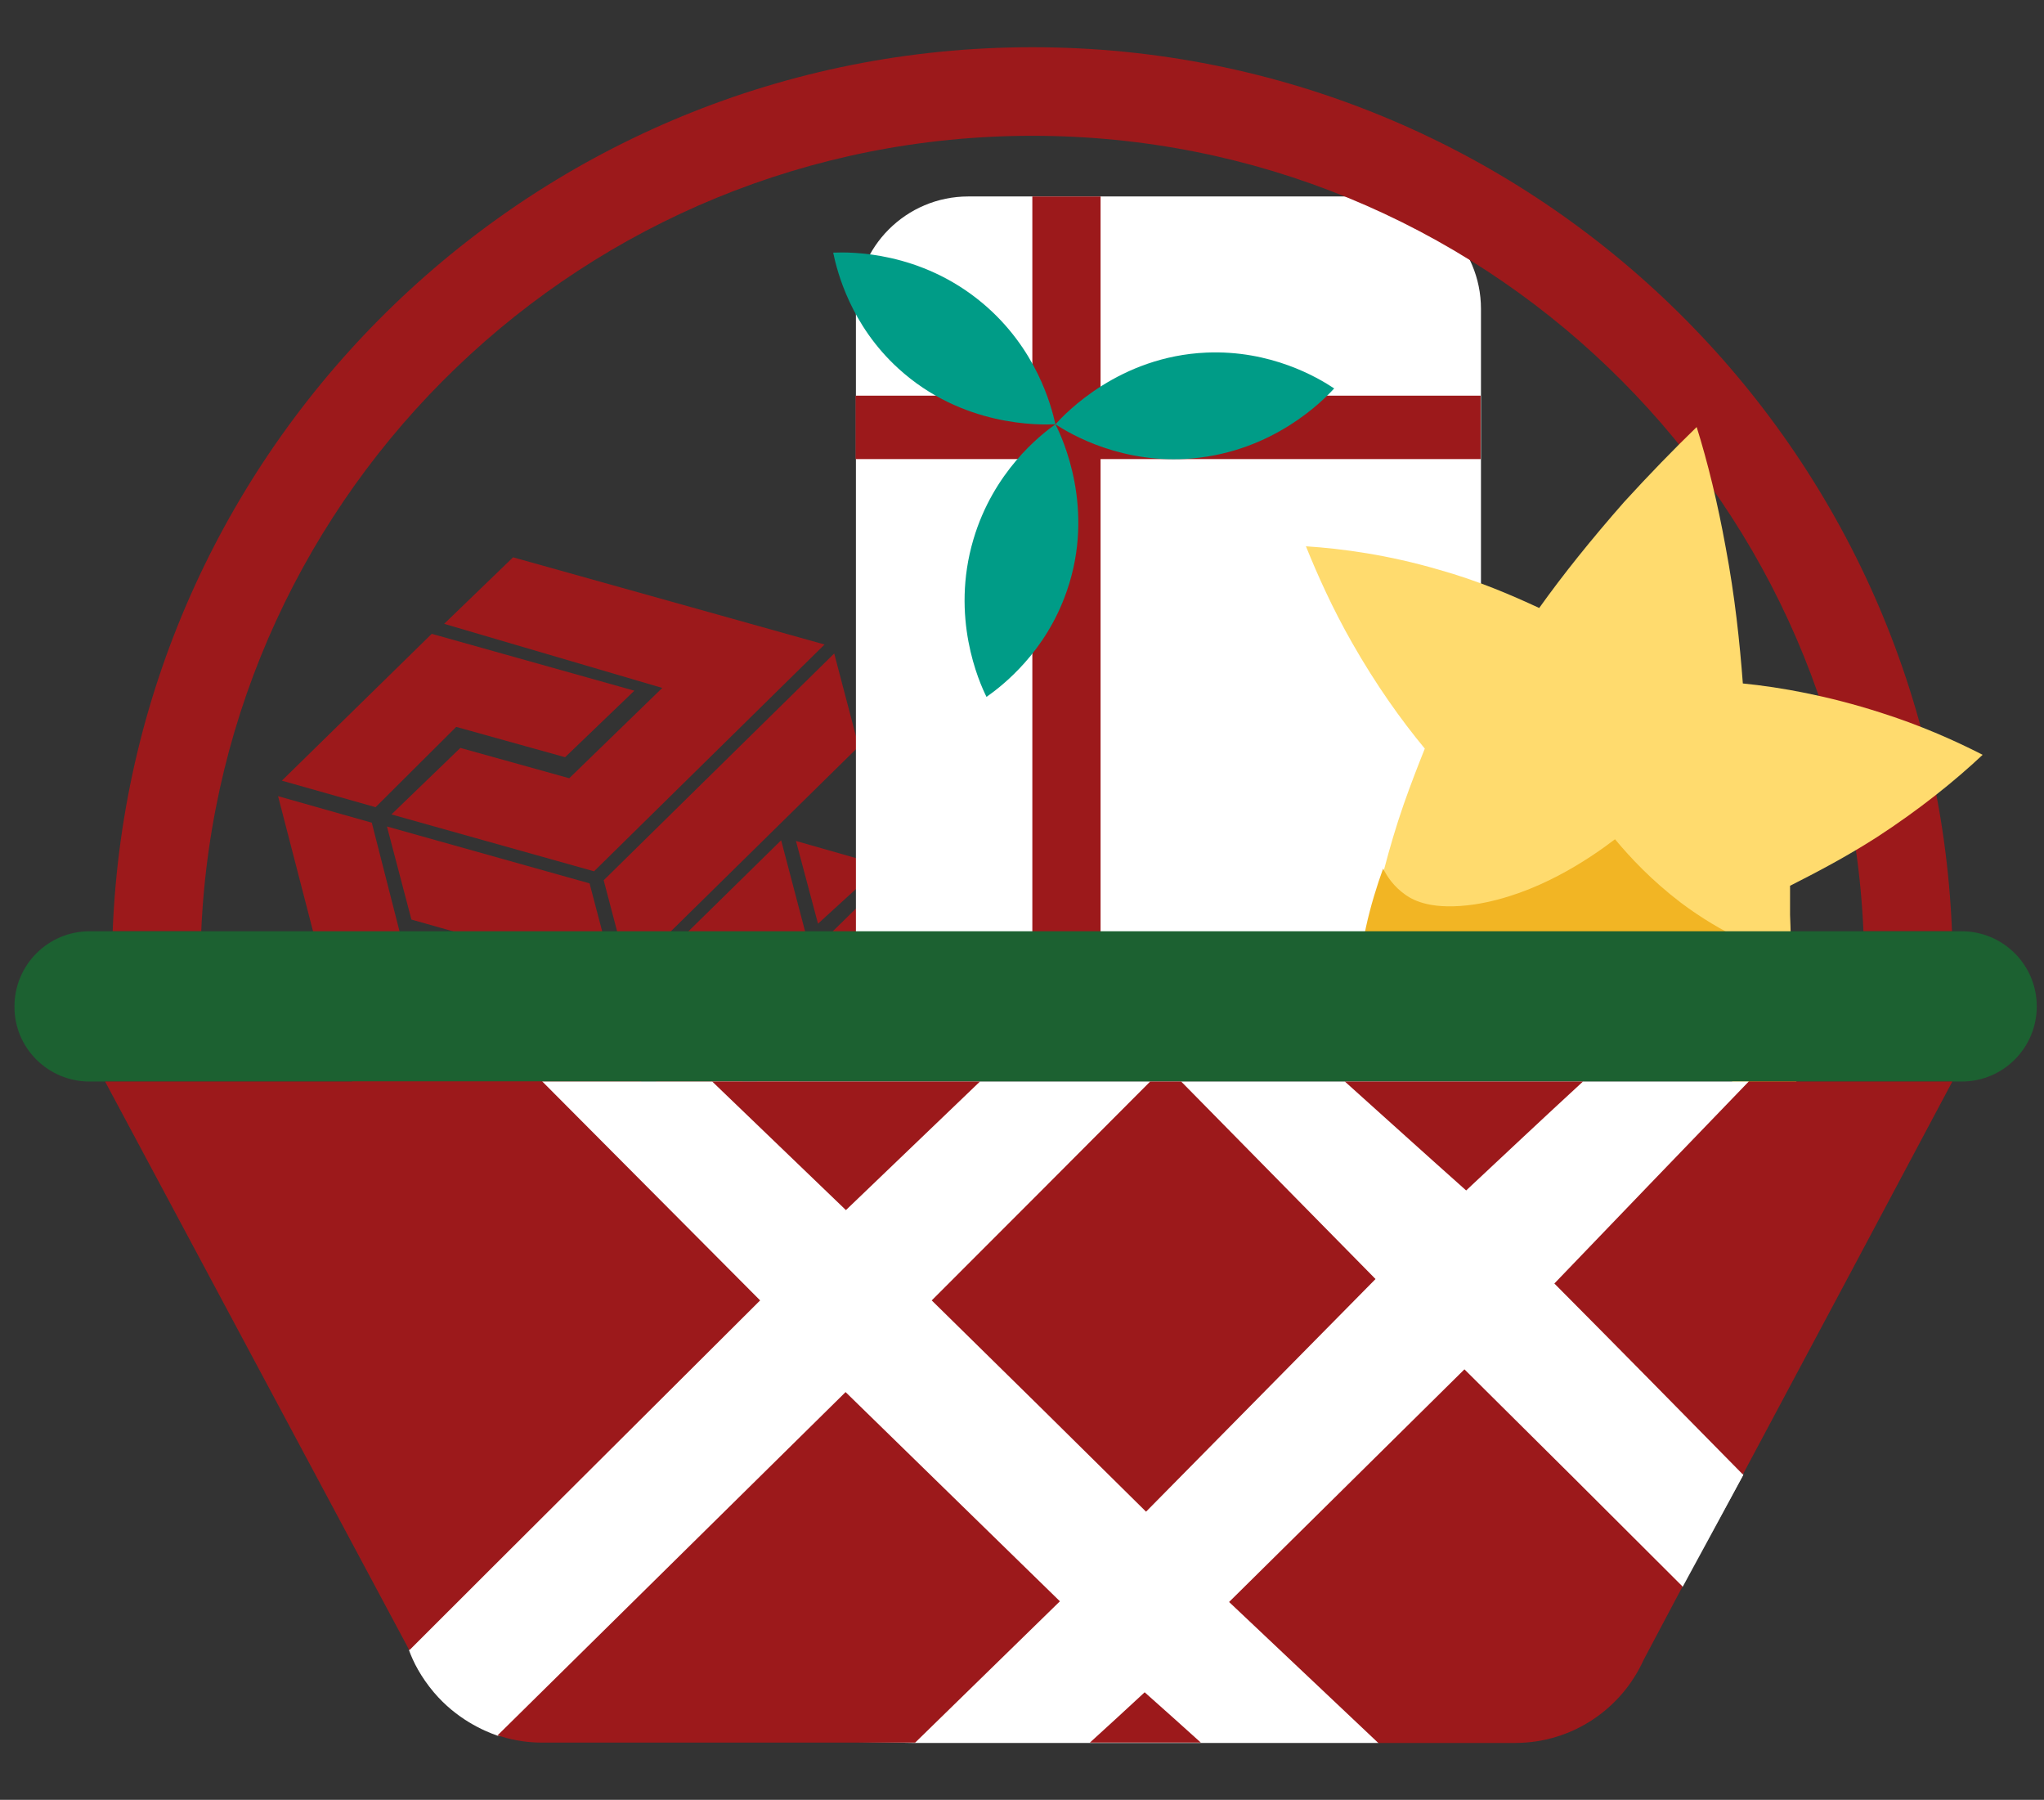 <?xml version="1.0" encoding="utf-8"?>
<!-- Generator: Adobe Illustrator 23.1.0, SVG Export Plug-In . SVG Version: 6.00 Build 0)  -->
<svg version="1.1" id="Camada_1" xmlns="http://www.w3.org/2000/svg" xmlns:xlink="http://www.w3.org/1999/xlink" x="0px" y="0px"
	 viewBox="0 0 593.2 522.2" style="enable-background:new 0 0 593.2 522.2;" xml:space="preserve">
<rect x="0" y="0" width="593.2" height="522.2" fill="#333333" stroke="none"/>
<style type="text/css">
	.st0{fill:#9C191B;}
	.st1{fill:#FFFFFF;}
	.st2{fill:none;}
	.st3{fill:#FFDB6E;}
	.st4{fill:#F2B524;}
	.st5{fill:#1C6131;}
	.st6{fill:#009C87;}
</style>
<path class="st0" d="M146.6,274.5l-27.2-7.7l-7.1-27l58.8,16.5l7.1,27L146.6,274.5z M128.9,181l20-19.3l90.4,25.3l-66.9,65.8
	l-58.8-16.5l20-19.3l31.6,8.8l27-26.2L128.9,181z M125.3,183.9l58.8,16.5L164,219.7l-31.6-8.8L109,234.2l-27.2-7.7L125.3,183.9z
	 M80.7,231l27.2,7.7l8.2,32.1l31.6,8.8l7.1,27L96,290.1L80.7,231z M97.2,295.1l63.3,17.6l-8.2-32.1l27.2,7.7l15.3,59.1l-90.4-25.3
	L97.2,295.1z M198.6,345.5l-15.3-59.1l43.4-42.6l7.1,27l-23.4,23.3l8.2,32.1L198.6,345.5z M265.6,280.7l-43.4,42.6l-7.1-27
	l43.4-42.6L265.6,280.7z M237.4,268l-6.4-24l24.9,7.1L237.4,268z M249.2,216.6l-66.9,65.8l-7.1-27l66.9-65.8L249.2,216.6z"/>
<path class="st1" d="M397.1,305.1H281c-18,0-32.6-14.6-32.6-32.6V89.6c0-18,14.6-32.6,32.6-32.6h116.2c18,0,32.6,14.6,32.6,32.6
	v182.8C429.8,290.5,415.2,305.1,397.1,305.1z"/>
<g>
	<path class="st2" d="M299.6,39.4C169.8,39.4,64,141.8,58.4,270.2h482.4C535.2,141.8,429.3,39.4,299.6,39.4z"/>
	<path class="st0" d="M299.6,39.4c129.8,0,235.6,102.4,241.2,230.8h25.7c-5.7-142.6-123-256.5-266.9-256.5S38.3,127.6,32.7,270.2
		h25.7C64,141.8,169.8,39.4,299.6,39.4z"/>
</g>
<g>
	<path class="st3" d="M492.9,279.5c-17.3-3.2-18.9-10.7-33-13.9c-24.8-5.5-41.6,13.2-52.5,4.3c-2.7-2.3-5.9-6.8-5.7-17.7
		c1.6-6.1,3.4-12.3,5.7-18.9c2-5.7,4.1-11.1,6.1-16.1c-6.8-8.2-14.1-18.4-21.1-30.7c-5.7-10-10-19.6-13.4-28
		c10.7,0.7,23.9,2.5,38.6,6.8c11.4,3.2,20.9,7.3,29.1,11.1c7-9.8,15.2-20,24.6-30.7c7.3-8,14.3-15.2,21.1-21.8
		c3.2,10.2,6.1,22.1,8.4,34.8c2.7,14.3,4.1,27.7,5,39.6c11.1,1.1,24.8,3.6,39.8,8.4c11.4,3.6,21.4,8,29.8,12.3
		c-8.2,7.7-18.4,15.9-30.7,23.9c-8.9,5.7-17.5,10.2-25.2,14.1c0,2.7,0,5.5,0,8.4c0.2,4.3,0.2,8.6,0.5,13
		C513.6,279.7,504,281.1,492.9,279.5z"/>
	<path class="st4" d="M520.8,297.9c0-5-0.5-14.6-0.7-19.6c-8.4-2.5-20.2-7.3-32.3-16.4c-8.4-6.4-14.6-13-19.1-18.4
		c-7.5,5.7-22.7,16.1-40.7,18.9c-12.3,1.8-17.7-1.1-20-2.7c-3.6-2.5-5.5-5.5-6.6-7.7c-1.8,5-3.6,10.7-5,17.1s-2.3,12.3-3,17.7
		c10.7-0.2,23.2-1.6,37.3-4.5c12.3-2.5,23-6.1,31.8-9.5c5,7,11.4,14.8,19.1,22.5c14.1,14.3,28.4,24.3,40.2,31.4
		C521.5,317.5,521.1,307,520.8,297.9z"/>
</g>
<rect x="299.6" y="57" class="st0" width="19.8" height="221.5"/>
<rect x="248.3" y="114.8" class="st0" width="181.4" height="18.4"/>
<path class="st5" d="M26,313.8h543.3c12.1,0,21.8-9.8,21.8-21.8l0,0c0-12.1-9.8-21.8-21.8-21.8H26c-12.1,0-21.8,9.8-21.8,21.8l0,0
	C4.1,304,13.9,313.8,26,313.8z"/>
<path class="st1" d="M157.4,313.8c-10.5,15.2-20.9,30.3-31.4,45.5c-2.4,39.8-4.8,79.7-7.3,119.5c1.2,3.3,3.4,7.7,7.2,12.2
	c6.6,7.8,14.5,11.2,18.5,12.6c40.4,0.7,80.8,1.4,121.2,2.1c16.9,0,33.7,0,50.6,0c10.7,0,21.5,0,32.2,0c17.2,0,34.4,0,51.6,0
	c29.5-15.1,58.9-30.3,88.4-45.4c5.8-10.8,11.7-21.5,17.5-32.3c0.5-38.1,1.1-76.1,1.6-114.2C390.9,313.8,274.2,313.8,157.4,313.8z"/>
<g>
	<path class="st0" d="M505.8,427.8c20.3-38,40.6-76,60.8-114c-19.7,0-39.4,0-59.1,0c-18.8,19.5-37.6,39-56.4,58.6
		C469.4,390.8,487.6,409.3,505.8,427.8z"/>
	<path class="st0" d="M332.6,438.6c22.2-22.5,44.4-45,66.6-67.5c-18.8-19.1-37.6-38.2-56.4-57.3c-3,0-6,0-9,0
		c-21.1,21.2-42.2,42.3-63.4,63.5C291.2,397.7,311.9,418.1,332.6,438.6z"/>
	<path class="st0" d="M220.6,377.3c-21.1-21.2-42.1-42.3-63.2-63.5c-42.3,0-84.6,0-126.9,0c29.4,55,58.9,110,88.3,165
		C152.7,444.9,186.7,411.1,220.6,377.3z"/>
	<path class="st0" d="M284.4,313.8c-25.9,0-51.8,0-77.7,0c12.9,12.4,25.9,24.9,38.8,37.3C258.5,338.7,271.4,326.2,284.4,313.8z"/>
	<path class="st0" d="M316.3,505.6h32.2c-5.4-4.9-10.8-9.7-16.3-14.6C326.9,495.9,321.6,500.8,316.3,505.6z"/>
	<path class="st0" d="M245.4,403.9c-33.7,33.2-67.3,66.4-101,99.6c0.3,0.1,0.6,0.2,1,0.3c4.1,1.3,8.2,1.8,11.9,1.8h0.6h107.7
		c14-13.7,28-27.3,42-41C286.9,444.4,266.2,424.2,245.4,403.9z"/>
	<path class="st0" d="M124.5,489.1c-0.1-0.1-0.2-0.2-0.2-0.3C124.3,488.9,124.4,489,124.5,489.1z"/>
	<path class="st0" d="M459.4,313.8c-23,0-46.1,0-69.1,0c11.7,10.5,23.4,21.1,35.2,31.6C436.7,334.9,448,324.3,459.4,313.8z"/>
	<path class="st0" d="M425,397.3c-22.8,22.5-45.5,45-68.3,67.5c14.4,13.6,28.9,27.3,43.3,40.9h39.1h0.6c16.6,0,30.9-9.9,37.3-24.1
		l0,0c3.8-7.1,7.5-14.2,11.3-21.3C467.3,439.3,446.2,418.3,425,397.3z"/>
	<path class="st1" d="M124.8,489.5c-0.1-0.1-0.2-0.3-0.3-0.4C124.6,489.2,124.7,489.4,124.8,489.5z"/>
	<path class="st1" d="M120,481.5c-0.1-0.1-0.1-0.2-0.2-0.3c1,2.3,2.5,4.9,4.4,7.5C122.6,486.5,121.2,484.1,120,481.5L120,481.5z"/>
	<path class="st1" d="M505.8,427.8c-4.9,9.1-9.7,18.2-14.6,27.3c4.9-9.1,9.8-18.1,14.7-27.2C505.9,427.9,505.9,427.9,505.8,427.8z"
		/>
</g>
<path class="st6" d="M306.3,123.1c-1.2-5.4-5.5-22-21.1-35.1c-18.1-15.2-38.5-14.9-43.4-14.7c1.2,5.7,5.1,21,18.9,33.6
	C279.3,123.9,301.8,123.3,306.3,123.1z"/>
<path class="st6" d="M306.3,123.1c4.6,3,19.5,11.7,39.8,9.9c23.5-2.1,37.8-16.7,41.1-20.3c-4.8-3.2-18.4-11.2-37.1-10.4
	C324.9,103.4,309.4,119.7,306.3,123.1z"/>
<path class="st6" d="M306.3,123.1c-4.5,3.2-18,13.8-23.8,33.4c-6.7,22.6,1.6,41.3,3.8,45.7c4.7-3.3,17.2-13,23.3-30.7
	C317.9,147.7,308.4,127.2,306.3,123.1z"/>
</svg>
